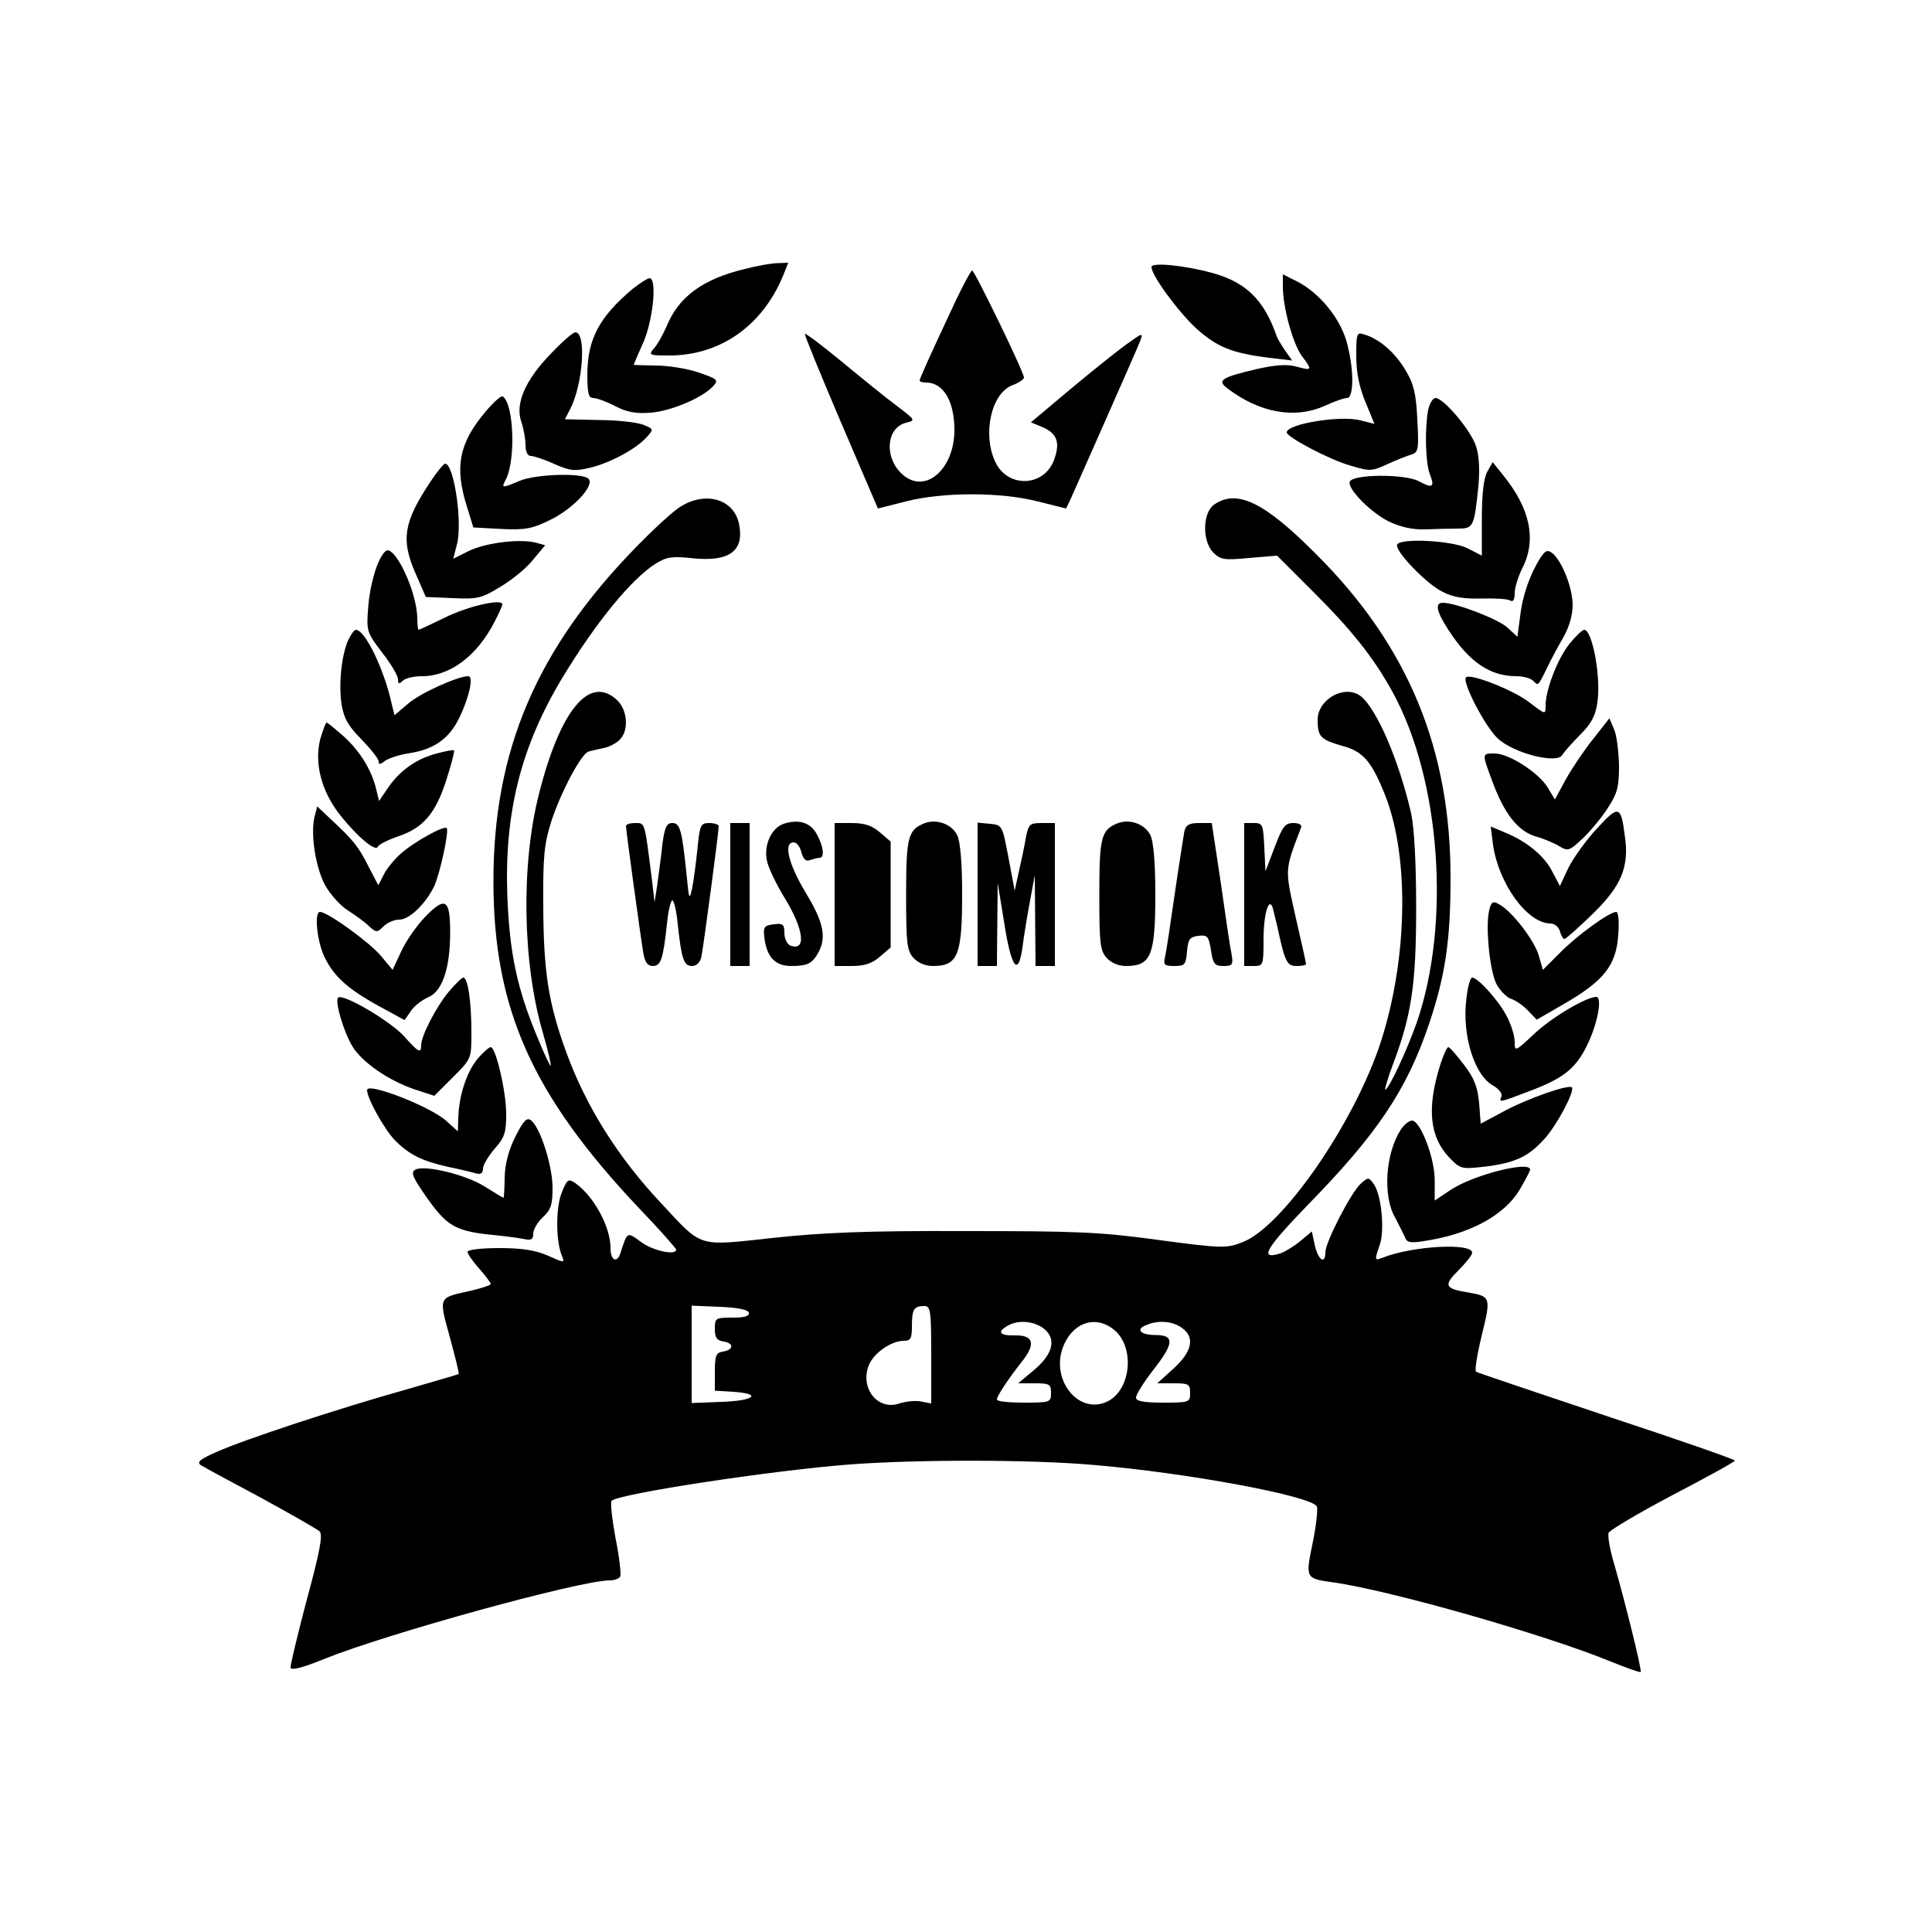 <?xml version="1.0" standalone="no"?>
<!DOCTYPE svg PUBLIC "-//W3C//DTD SVG 20010904//EN"
 "http://www.w3.org/TR/2001/REC-SVG-20010904/DTD/svg10.dtd">
<svg version="1.0" xmlns="http://www.w3.org/2000/svg"
 width="500pt" height="500pt" viewBox="0 0 500 500"
 preserveAspectRatio="xMidYMid meet">
<g transform="translate(0,500) scale(0.1,-0.1)"
fill="#000000" stroke="none">
<path d="M1928 4304 c-109 -26 -172 -72 -203 -149 -10 -22 -24 -48 -33 -57
-14 -17 -12 -18 40 -18 131 0 240 76 294 205 l14 35 -27 -1 c-16 0 -54 -7 -85
-15z"/>
<path d="M2980 4309 c0 -22 70 -117 117 -160 54 -48 92 -63 188 -75 l59 -7
-17 24 c-9 13 -20 31 -23 39 -33 95 -80 140 -168 164 -70 19 -156 28 -156 15z"/>
<path d="M2474 4223 c-70 -149 -94 -203 -94 -208 0 -3 8 -5 18 -5 44 -1 72
-49 72 -123 0 -97 -70 -163 -128 -120 -54 40 -52 125 3 139 25 6 24 7 -22 42
-27 20 -90 71 -142 114 -52 43 -96 76 -98 74 -2 -1 40 -104 93 -228 l96 -224
71 18 c96 25 248 25 344 0 l72 -18 12 25 c21 47 171 386 180 409 8 22 6 21
-37 -10 -25 -18 -91 -71 -146 -117 l-100 -84 29 -12 c38 -16 47 -39 32 -82
-24 -73 -120 -78 -153 -9 -34 72 -11 178 44 199 16 6 30 15 30 20 0 14 -128
277 -134 277 -3 0 -22 -35 -42 -77z"/>
<path d="M3320 4258 c0 -53 26 -148 49 -179 28 -37 27 -39 -13 -28 -25 7 -54
5 -103 -6 -90 -21 -104 -29 -78 -49 85 -65 176 -81 254 -46 24 11 49 20 57 20
19 0 18 81 -2 149 -18 60 -70 123 -126 152 l-38 19 0 -32z"/>
<path d="M1638 4253 c-87 -73 -117 -130 -118 -220 0 -50 3 -63 15 -63 9 0 34
-9 57 -21 31 -16 54 -20 92 -17 53 4 135 39 162 69 14 16 11 18 -38 35 -29 10
-79 18 -110 18 -32 1 -58 1 -58 2 0 1 11 27 25 58 25 57 36 166 16 166 -5 0
-24 -12 -43 -27z"/>
<path d="M1425 4084 c-66 -68 -92 -129 -76 -175 6 -18 11 -45 11 -60 0 -18 5
-29 14 -29 7 0 35 -9 61 -21 41 -18 53 -19 94 -9 52 13 117 48 145 79 18 20
18 21 -10 32 -16 6 -68 12 -115 12 l-87 2 14 27 c33 65 42 198 13 198 -6 0
-35 -25 -64 -56z"/>
<path d="M3510 4078 c0 -43 8 -81 24 -119 l23 -56 -36 9 c-50 14 -191 -9 -191
-31 0 -12 111 -71 165 -86 50 -15 55 -15 96 4 24 11 52 22 63 25 17 6 18 15
14 90 -3 66 -9 92 -30 127 -27 46 -67 81 -106 93 -21 7 -22 5 -22 -56z"/>
<path d="M1256 3934 c-68 -81 -80 -142 -48 -244 l17 -55 73 -4 c63 -3 80 1
127 24 59 29 115 89 98 106 -16 16 -136 12 -177 -5 -48 -20 -49 -20 -37 3 26
49 21 197 -8 215 -4 3 -24 -15 -45 -40z"/>
<path d="M3696 3939 c-9 -48 -7 -135 4 -165 14 -35 8 -39 -29 -19 -37 19 -172
18 -178 -2 -6 -18 55 -80 102 -103 30 -14 61 -21 93 -20 26 1 64 2 84 2 41 0
43 3 54 109 4 44 2 79 -6 104 -13 41 -84 125 -105 125 -7 0 -15 -14 -19 -31z"/>
<path d="M1113 3752 c-68 -103 -76 -148 -38 -235 l27 -62 71 -3 c64 -3 74 0
123 30 30 18 68 49 84 70 l31 37 -26 7 c-42 10 -129 -1 -172 -22 l-40 -20 9
35 c16 55 -7 211 -30 211 -4 0 -21 -21 -39 -48z"/>
<path d="M3849 3779 c-9 -16 -14 -57 -14 -120 l0 -97 -37 19 c-39 20 -172 27
-182 10 -9 -14 73 -100 116 -122 29 -15 56 -19 102 -18 35 1 68 -1 74 -5 8 -5
12 2 12 19 0 14 9 43 20 65 37 73 20 154 -49 239 l-28 35 -14 -25z"/>
<path d="M1763 3690 c-18 -10 -69 -57 -113 -102 -262 -267 -374 -531 -373
-873 1 -326 100 -549 377 -842 53 -55 96 -104 96 -107 0 -16 -60 -3 -90 19
-38 28 -36 28 -54 -27 -9 -29 -26 -20 -26 12 0 55 -43 134 -91 168 -18 12 -21
11 -35 -24 -16 -38 -16 -128 1 -166 7 -17 4 -16 -36 2 -32 14 -66 20 -126 20
-47 0 -83 -4 -83 -10 0 -5 14 -25 30 -43 17 -19 30 -37 30 -40 0 -3 -24 -11
-54 -18 -82 -18 -81 -14 -52 -119 14 -52 25 -95 23 -96 -1 -1 -60 -18 -132
-39 -179 -50 -424 -131 -493 -162 -44 -19 -54 -27 -42 -35 8 -5 78 -43 155
-84 77 -42 145 -81 152 -87 9 -9 1 -52 -33 -177 -24 -91 -43 -170 -42 -176 2
-8 34 1 88 23 161 65 661 203 738 203 11 0 24 4 27 10 3 5 -2 50 -12 99 -9 50
-14 94 -10 97 18 18 410 78 616 94 174 13 466 13 628 -1 243 -20 570 -81 581
-108 3 -8 -2 -51 -11 -95 -19 -91 -18 -91 52 -101 151 -21 555 -137 722 -206
40 -16 73 -28 75 -26 4 3 -40 180 -67 274 -12 39 -19 78 -16 86 3 7 77 51 166
98 88 46 161 86 161 89 0 3 -149 55 -331 115 -182 61 -334 112 -339 115 -4 3
3 46 15 95 24 98 23 100 -35 110 -61 10 -65 18 -26 57 20 20 36 40 36 46 0 26
-154 18 -232 -13 -21 -8 -21 -7 -7 34 13 38 4 130 -16 157 -13 18 -14 18 -34
0 -25 -23 -91 -151 -91 -177 0 -32 -18 -21 -27 17 l-8 37 -30 -25 c-17 -14
-40 -28 -52 -32 -55 -17 -38 12 69 123 182 186 259 300 317 473 41 122 55 214
55 373 1 335 -109 603 -348 841 -134 135 -205 169 -264 128 -30 -21 -31 -95
-2 -124 19 -19 29 -20 93 -14 l72 6 89 -89 c104 -103 161 -175 210 -264 124
-226 151 -597 63 -854 -24 -69 -73 -175 -82 -175 -2 0 6 28 19 63 49 129 61
209 61 407 0 118 -5 207 -13 245 -31 135 -88 269 -130 303 -41 32 -112 -7
-112 -61 0 -44 8 -51 63 -67 52 -14 74 -37 106 -114 69 -159 66 -430 -5 -651
-68 -210 -255 -481 -359 -520 -41 -16 -52 -16 -217 6 -152 21 -214 23 -503 23
-251 1 -370 -4 -497 -18 -195 -21 -179 -26 -286 89 -114 121 -196 253 -247
393 -46 127 -58 207 -59 372 -1 134 2 165 21 225 25 76 77 174 96 180 7 2 24
6 39 9 15 3 34 13 42 22 24 23 20 77 -7 102 -71 67 -147 -25 -202 -242 -47
-184 -43 -438 10 -619 13 -45 22 -83 20 -85 -1 -2 -17 31 -34 73 -53 127 -72
217 -78 365 -8 217 35 388 143 567 86 142 179 256 242 295 28 17 42 19 97 13
92 -9 131 19 118 87 -12 65 -84 88 -150 48z m175 -2087 c2 -9 -10 -13 -42 -13
-44 0 -46 -1 -46 -29 0 -23 5 -30 23 -33 27 -4 26 -22 -3 -26 -17 -3 -20 -11
-20 -52 l0 -49 48 -3 c75 -5 55 -23 -30 -26 l-78 -3 0 126 0 126 72 -3 c46 -2
73 -7 76 -15z m472 -109 l0 -126 -27 5 c-14 3 -39 0 -55 -5 -56 -20 -104 40
-79 100 13 31 58 62 90 62 18 0 21 6 21 38 0 43 5 52 32 52 16 0 18 -10 18
-126z m288 70 c37 -26 29 -66 -20 -108 l-43 -36 43 0 c38 0 42 -2 42 -25 0
-24 -2 -25 -70 -25 -38 0 -70 3 -70 8 0 9 27 50 63 96 38 47 33 71 -16 70 -40
-1 -48 9 -19 25 25 15 64 13 90 -5z m187 -7 c52 -45 42 -152 -17 -183 -78 -40
-155 61 -113 149 27 58 85 73 130 34z m173 7 c35 -24 28 -61 -20 -105 l-43
-39 43 0 c38 0 42 -2 42 -25 0 -24 -2 -25 -70 -25 -51 0 -70 4 -70 13 0 8 20
40 45 72 54 69 55 90 5 90 -39 0 -52 15 -23 26 31 13 67 10 91 -7z"/>
<path d="M997 3573 c-20 -19 -39 -82 -44 -143 -5 -64 -4 -66 36 -119 23 -29
41 -60 41 -69 0 -12 3 -13 12 -4 7 7 29 12 50 12 73 0 143 53 188 141 11 21
20 41 20 45 0 16 -93 -6 -150 -35 -35 -17 -65 -31 -67 -31 -1 0 -3 13 -3 28 0
71 -61 198 -83 175z"/>
<path d="M3987 3557 c-27 -42 -47 -98 -53 -153 l-7 -52 -26 24 c-24 22 -133
64 -167 64 -21 0 -17 -22 15 -71 53 -82 107 -119 175 -119 17 0 37 -5 44 -12
13 -13 12 -15 35 32 9 19 28 55 42 79 16 27 25 60 25 85 0 44 -27 113 -52 134
-13 10 -18 8 -31 -11z"/>
<path d="M901 3343 c-17 -38 -25 -113 -17 -166 6 -36 17 -56 52 -91 24 -25 44
-50 44 -57 0 -8 4 -8 15 1 9 7 38 17 66 21 63 10 102 38 128 92 26 54 37 107
23 107 -28 0 -127 -45 -157 -72 l-34 -29 -7 28 c-19 89 -69 193 -93 193 -4 0
-13 -12 -20 -27z"/>
<path d="M4062 3334 c-30 -37 -62 -118 -62 -160 0 -24 0 -24 -43 9 -42 32
-152 75 -163 64 -11 -11 48 -125 81 -157 40 -39 154 -68 168 -44 5 8 25 31 46
52 29 29 40 49 45 84 10 64 -13 188 -34 188 -5 0 -22 -16 -38 -36z"/>
<path d="M4125 3090 c-22 -27 -54 -74 -71 -104 l-30 -55 -18 30 c-23 39 -101
89 -138 89 -33 0 -33 1 -7 -69 31 -86 67 -132 114 -146 22 -6 50 -18 62 -26
21 -12 25 -11 59 21 20 19 50 55 65 79 25 38 29 55 29 110 -1 37 -6 79 -13 94
l-12 28 -40 -51z"/>
<path d="M829 3088 c-16 -62 2 -135 51 -197 44 -56 93 -97 98 -82 2 5 25 17
51 26 66 22 98 59 126 146 13 41 22 75 20 77 -2 2 -22 -2 -45 -8 -53 -14 -95
-44 -126 -89 l-23 -34 -7 29 c-12 51 -42 99 -83 137 -23 20 -43 37 -46 37 -2
0 -9 -19 -16 -42z"/>
<path d="M814 2886 c-11 -45 3 -133 28 -178 13 -23 39 -52 58 -64 19 -12 44
-30 55 -41 19 -17 21 -17 38 0 9 9 27 17 40 17 26 0 67 39 90 85 15 31 40 145
33 152 -7 7 -81 -34 -115 -63 -17 -14 -39 -40 -47 -56 l-15 -29 -25 48 c-26
52 -40 69 -97 122 l-36 34 -7 -27z"/>
<path d="M4133 2856 c-28 -30 -61 -76 -74 -102 l-22 -47 -19 36 c-20 41 -66
79 -122 102 l-38 16 6 -48 c15 -101 89 -203 149 -203 10 0 21 -9 24 -20 3 -11
8 -20 12 -20 3 0 36 29 72 64 75 73 96 122 84 203 -10 79 -16 80 -72 19z"/>
<path d="M2028 2868 c-32 -11 -52 -56 -43 -96 3 -17 24 -61 47 -98 49 -81 55
-137 13 -121 -8 4 -15 18 -15 32 0 23 -4 26 -27 23 -25 -3 -28 -7 -25 -33 6
-52 28 -75 70 -75 43 0 55 7 71 37 20 39 12 77 -34 153 -45 75 -58 130 -31
130 8 0 17 -12 20 -26 5 -18 12 -24 22 -20 9 3 20 6 25 6 13 0 11 27 -6 59
-16 32 -47 42 -87 29z"/>
<path d="M2394 2870 c-44 -17 -49 -35 -49 -185 0 -126 2 -145 19 -164 12 -13
31 -21 50 -21 65 0 76 27 76 187 0 81 -5 137 -13 152 -14 28 -52 42 -83 31z"/>
<path d="M2894 2870 c-44 -17 -49 -35 -49 -185 0 -126 2 -145 19 -164 12 -13
31 -21 50 -21 65 0 76 27 76 187 0 81 -5 137 -13 152 -14 28 -52 42 -83 31z"/>
<path d="M1620 2862 c0 -10 38 -288 45 -329 4 -23 11 -33 24 -33 21 0 27 16
37 108 3 34 10 62 14 62 4 0 11 -28 14 -62 10 -92 16 -108 37 -108 11 0 21 9
24 23 5 22 45 323 45 339 0 4 -11 8 -24 8 -23 0 -25 -5 -31 -67 -4 -38 -10
-84 -14 -103 -7 -31 -8 -28 -14 35 -12 117 -17 135 -37 135 -15 0 -20 -11 -26
-57 -3 -32 -10 -78 -13 -103 l-7 -45 -7 60 c-19 149 -17 145 -43 145 -13 0
-24 -3 -24 -8z"/>
<path d="M1890 2685 l0 -185 25 0 25 0 0 185 0 185 -25 0 -25 0 0 -185z"/>
<path d="M2160 2685 l0 -185 44 0 c33 0 52 6 73 24 l28 24 0 137 0 137 -28 24
c-21 18 -40 24 -73 24 l-44 0 0 -185z"/>
<path d="M2530 2686 l0 -186 25 0 25 0 1 108 1 107 17 -104 c18 -116 36 -140
47 -64 3 26 12 80 19 118 l13 70 1 -117 1 -118 25 0 25 0 0 185 0 185 -34 0
c-31 0 -34 -3 -41 -37 -3 -21 -12 -60 -18 -88 l-11 -50 -16 85 c-16 84 -16 85
-48 88 l-32 3 0 -185z"/>
<path d="M3065 2848 c-2 -13 -14 -86 -25 -163 -11 -77 -22 -150 -25 -162 -5
-20 -1 -23 24 -23 27 0 30 3 33 38 3 32 7 37 29 40 24 3 27 -1 33 -37 5 -36
10 -41 32 -41 24 0 26 3 21 33 -4 17 -16 101 -28 185 l-23 152 -33 0 c-26 0
-34 -5 -38 -22z"/>
<path d="M3220 2685 l0 -185 25 0 c24 0 25 2 25 68 0 67 14 113 24 82 2 -8 7
-28 11 -45 20 -93 25 -105 50 -105 14 0 25 2 25 5 0 3 -12 58 -27 122 -28 126
-29 118 14 231 3 7 -4 12 -20 12 -21 0 -28 -9 -48 -62 l-24 -63 -3 63 c-3 58
-4 62 -27 62 l-25 0 0 -185z"/>
<path d="M1101 2628 c-23 -24 -51 -64 -63 -91 l-22 -47 -30 36 c-28 34 -138
114 -158 114 -15 0 -8 -74 11 -115 24 -51 60 -84 142 -129 l66 -36 16 23 c8
13 29 29 45 36 37 15 57 76 57 168 0 86 -12 94 -64 41z"/>
<path d="M3854 2644 c-10 -41 1 -156 19 -191 9 -17 27 -35 38 -38 12 -4 32
-18 44 -31 l22 -23 76 44 c99 58 130 98 135 176 3 34 0 59 -5 59 -18 0 -102
-61 -146 -106 l-44 -44 -11 38 c-12 40 -70 115 -103 132 -15 9 -20 6 -25 -16z"/>
<path d="M1161 2433 c-33 -40 -71 -114 -71 -138 0 -22 -7 -19 -45 24 -36 39
-158 111 -170 99 -9 -9 14 -88 37 -126 25 -41 93 -88 160 -111 l52 -17 48 48
c48 48 48 48 48 116 0 79 -9 142 -21 142 -4 0 -21 -17 -38 -37z"/>
<path d="M3795 2415 c-12 -94 21 -199 70 -225 14 -8 23 -20 21 -27 -7 -17 -7
-17 69 12 89 33 121 58 150 115 29 57 43 130 26 130 -26 0 -117 -54 -162 -97
-48 -45 -49 -45 -49 -19 0 15 -9 44 -20 65 -20 40 -75 101 -90 101 -5 0 -12
-25 -15 -55z"/>
<path d="M1236 2260 c-28 -34 -48 -94 -50 -152 l-1 -36 -31 28 c-42 37 -204
100 -204 79 0 -22 45 -102 72 -130 38 -38 69 -53 138 -69 30 -6 63 -14 73 -17
11 -3 17 1 17 13 0 9 14 32 30 51 26 29 30 42 30 90 0 59 -27 173 -40 173 -5
0 -20 -14 -34 -30z"/>
<path d="M3727 2243 c-35 -111 -27 -186 24 -239 29 -30 31 -30 94 -23 78 10
112 26 155 75 32 37 76 121 68 130 -9 8 -115 -29 -174 -61 l-62 -33 -4 53 c-4
41 -12 64 -39 99 -19 25 -37 46 -41 46 -3 0 -13 -21 -21 -47z"/>
<path d="M1334 2059 c-18 -36 -27 -71 -28 -106 0 -29 -2 -53 -3 -53 -1 0 -23
13 -48 29 -49 31 -156 57 -180 44 -13 -7 -7 -20 30 -73 51 -72 73 -85 160 -95
33 -3 72 -8 88 -11 22 -5 27 -2 27 13 0 11 11 30 25 43 21 19 25 33 25 76 0
56 -31 154 -55 174 -11 9 -19 2 -41 -41z"/>
<path d="M3625 2076 c-39 -60 -47 -170 -15 -226 10 -19 22 -43 26 -52 4 -13
14 -15 42 -11 122 17 215 66 256 136 14 24 26 47 26 50 0 24 -148 -14 -205
-52 l-42 -28 0 51 c1 57 -37 156 -59 156 -7 0 -21 -11 -29 -24z"/>
</g>
</svg>
